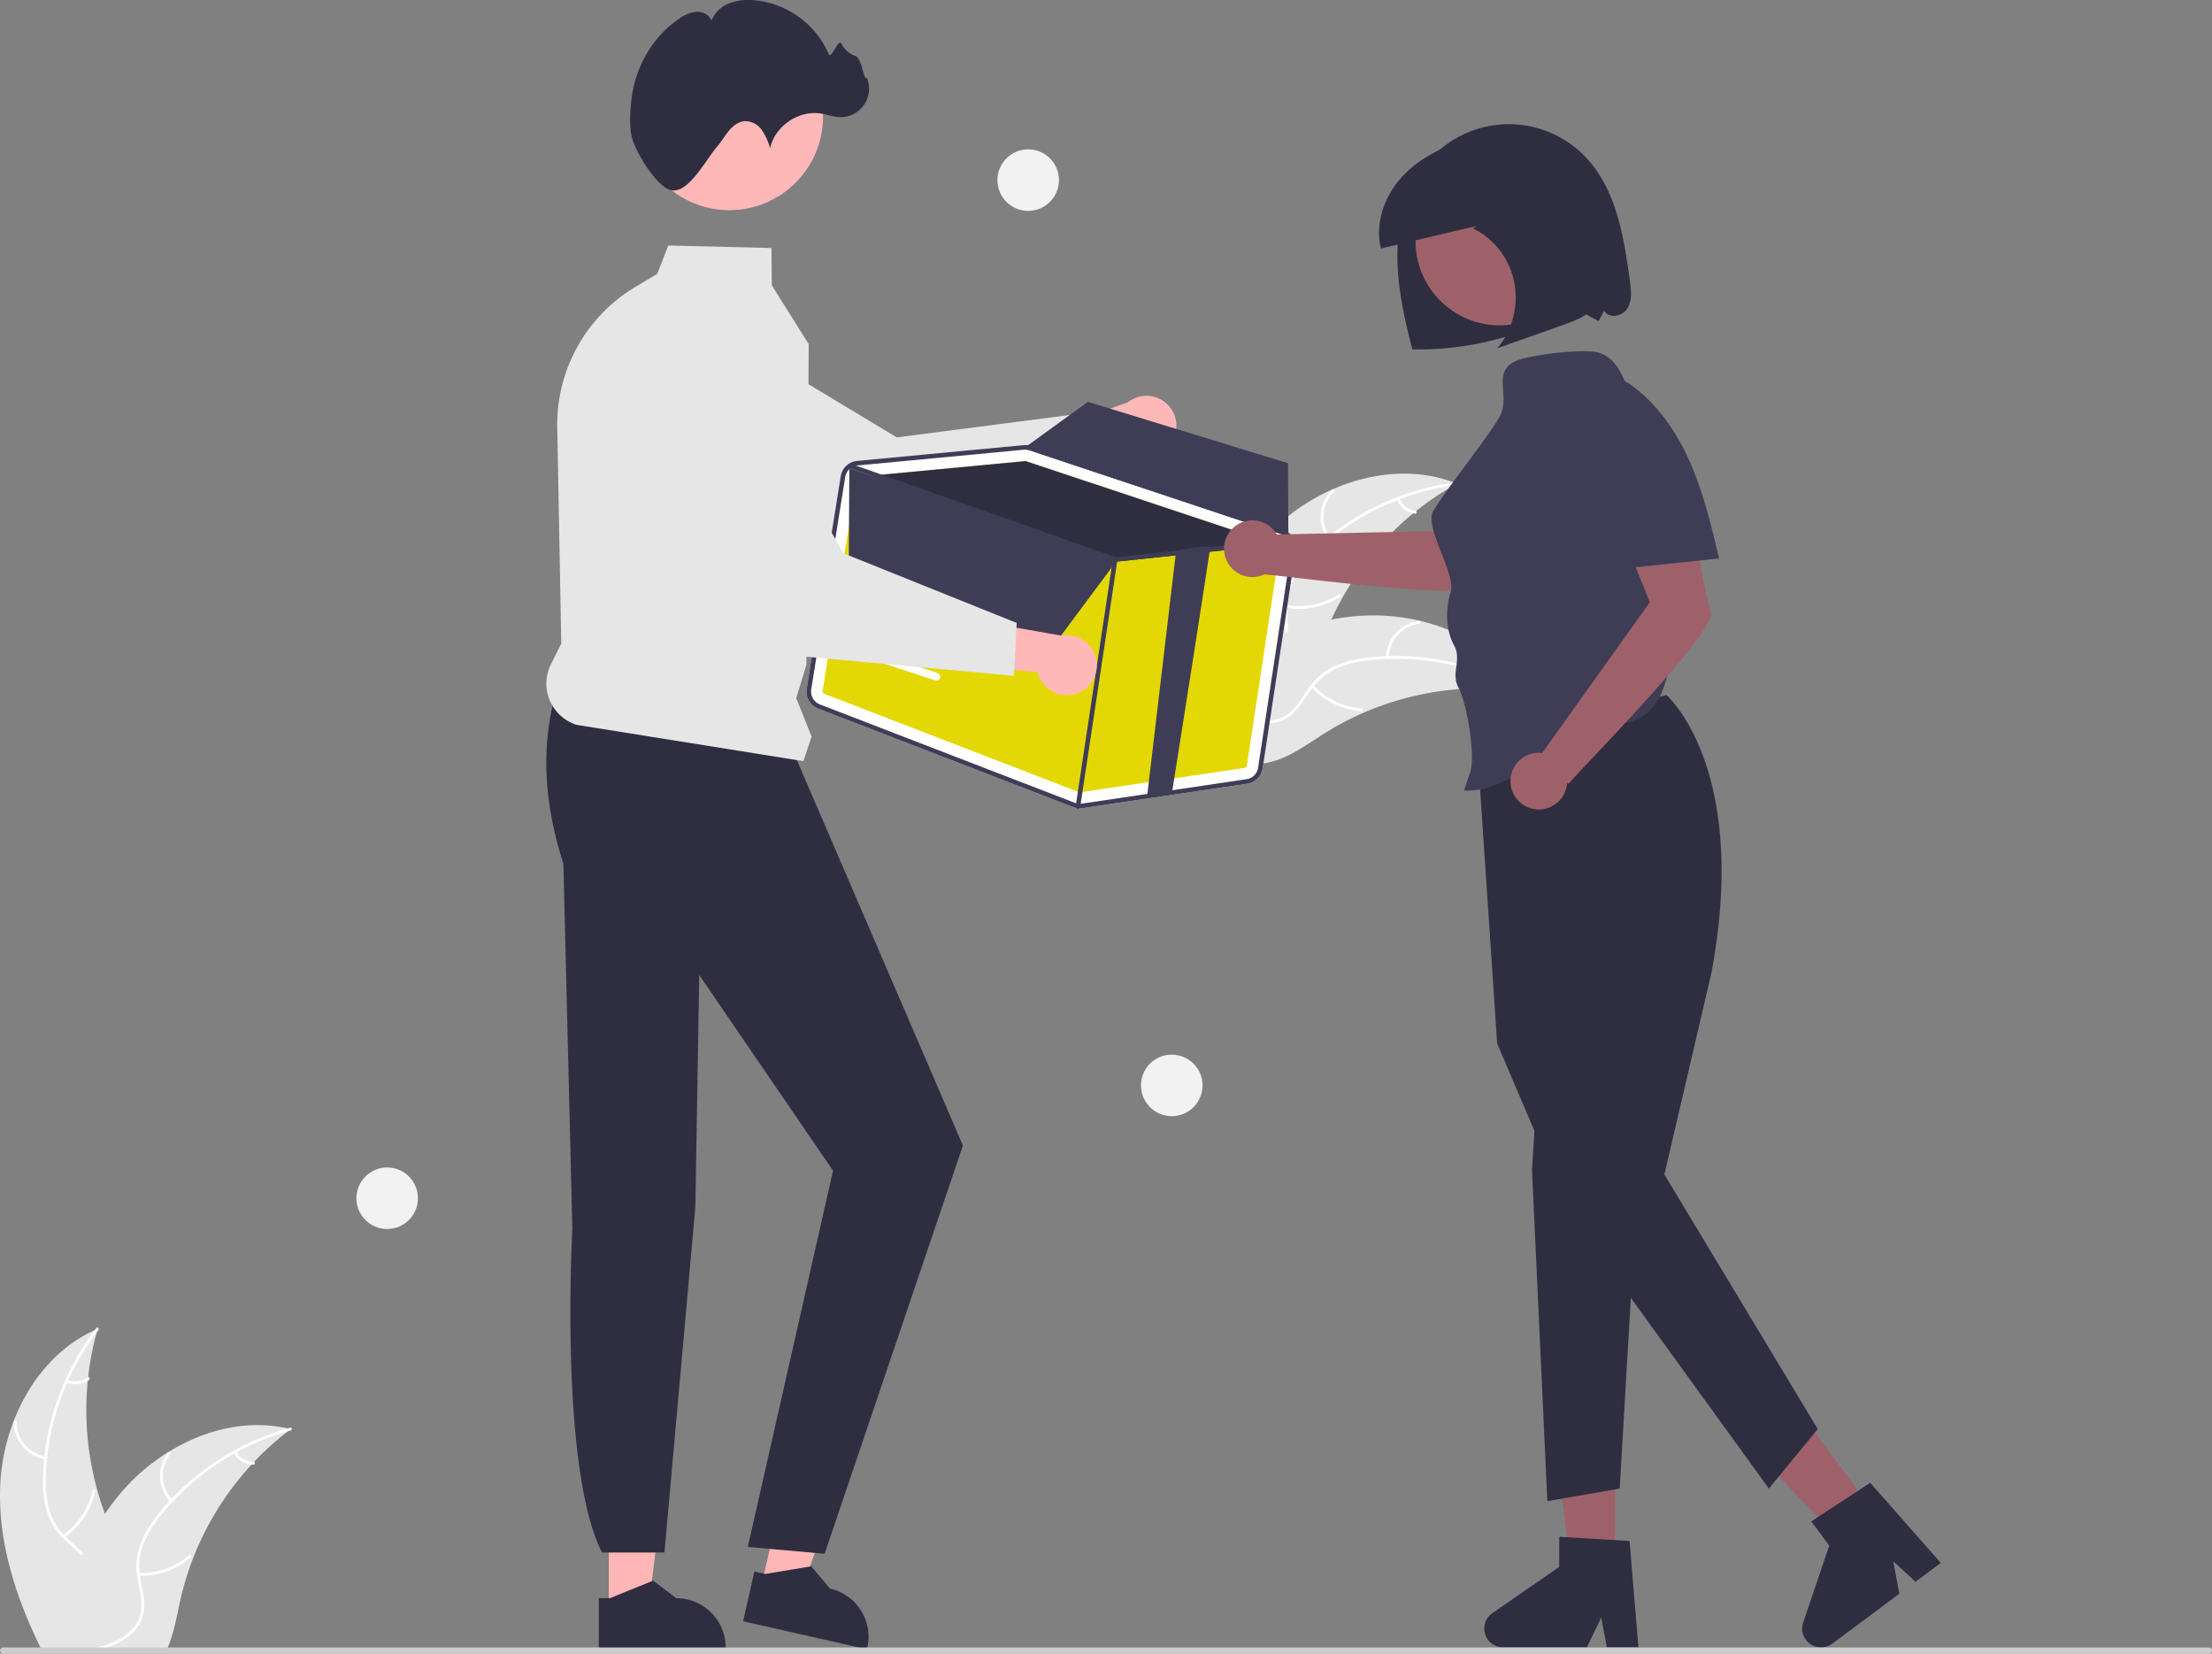 <svg xmlns="http://www.w3.org/2000/svg" data-name="Layer 1" width="862.703" height="644.786"><rect width="100%" height="100%" fill="#808080" stroke="none"/><path fill="#9e616a" d="M629.943 612.644h-17.166l-8.169-66.209h25.335v66.209z"/><path d="M639.003 642.385h-12.31l-2.198-11.622-5.627 11.622h-32.649a7.34 7.34 0 01-4.17-13.379L608.12 611v-11.75l27.424 1.637z" fill="#2f2e41"/><path fill="#9e616a" d="M731.923 590.981l-13.775 10.243-46.063-48.255 20.33-15.118 39.508 53.13z"/><path d="M756.94 609.44l-9.878 7.346-8.699-8.015 2.42 12.685-26.2 19.482a7.34 7.34 0 01-11.33-8.248l10.178-30.007-7.011-9.428 22.983-15.05zm-107.013-338.4s32.57 28.138 17.542 108.352l-18.345 78.597 59.83 99.256-19.077 23.207-77.78-107.433-28.185-66.114-7.909-117.669z" fill="#2f2e41"/><path fill="#2f2e41" d="M599.447 425.746l-1.959 30.338 5.995 129.281 28.209-4.913 5.391-92.046-37.636-62.66z"/><path fill="#ffb6b6" d="M237.445 628.211l15.351-.001 7.302-59.209-22.655.001.002 59.209z"/><path d="M233.53 623.2l4.32-.001 16.87-6.86 9.04 6.859h.002a19.266 19.266 0 0119.265 19.265v.626l-49.497.002z" fill="#2f2e41"/><path fill="#ffb6b6" d="M296.932 618.538l14.973 3.38 20.166-56.146-22.099-4.99-13.04 57.756z"/><path d="M294.216 612.786l4.215.952 17.966-2.976 7.308 8.682h.001a19.266 19.266 0 0114.549 23.036l-.138.61-48.282-10.9zm-76.213-346.55c-7.197 21.706-6.436 45.268 1.73 70.556l3.491 142.378s-5.201 93.369 11.582 126.225h24.34l12.051-134.752 1.513-90.445 52.183 76.305-33.237 146.689 29.957 2.678 53.934-159.191-66.544-154.443z" fill="#2f2e41"/><path d="M498.698 204.408c18.617-16.777 46.309-25.212 69.537-15.805a115.466 115.466 0 00-51.888 59.935c-3.698 9.838-6.787 21.166-15.882 26.433-5.66 3.278-12.7 3.438-19.046 1.856-6.345-1.583-12.162-4.754-17.899-7.894l-1.632-.037c7.328-23.966 18.192-47.712 36.81-64.488z" fill="#e6e6e6"/><path d="M568.105 189.112a98.692 98.692 0 00-54.906 25.93 42.5 42.5 0 00-8.346 10.378 24.376 24.376 0 00-2.817 12.515c.1 4.059.673 8.198-.215 12.21a14.925 14.925 0 01-7.424 9.689c-4.546 2.613-9.76 3.437-14.886 4.065-5.692.698-11.615 1.332-16.543 4.525-.597.387-1.162-.562-.566-.949 8.573-5.554 19.42-3.533 28.637-7.24 4.302-1.73 8.107-4.767 9.454-9.357 1.178-4.015.591-8.284.454-12.392a26.01 26.01 0 012.3-12.34 39.29 39.29 0 017.915-10.66 95.75 95.75 0 0124.333-17.42 100.443 100.443 0 0132.6-10.058c.703-.09.708 1.014.01 1.104z" fill="#fff"/><path d="M517.799 210.184a14.807 14.807 0 011.632-19.104c.506-.498 1.305.265.798.764a13.71 13.71 0 00-1.482 17.774c.415.577-.535 1.14-.948.566zm-16.085 25.7a28.54 28.54 0 0020.394-4.083c.598-.385 1.163.564.566.948a29.685 29.685 0 01-21.23 4.206c-.701-.126-.427-1.196.27-1.07zm44.084-41.544a8.381 8.381 0 006.269 4.895c.702.118.427 1.188-.27 1.071a9.392 9.392 0 01-6.947-5.399.57.57 0 01.19-.757.555.555 0 01.758.19z" fill="#fff"/><path d="M593.813 269.507a79.27 79.27 0 00-1.328-.175 110.379 110.379 0 00-17.882-.908c-.462.006-.93.02-1.392.04a116.365 116.365 0 00-41.75 9.61 113.005 113.005 0 00-15.163 8.056c-6.688 4.234-13.602 9.357-21.078 11.084a19.386 19.386 0 01-2.362.421L461.97 270.89c-.04-.096-.085-.186-.125-.282l-1.283-1.011c.24-.176.49-.353.73-.529.137-.102.282-.198.42-.3.094-.067.19-.133.27-.199.032-.022.063-.044.088-.059.082-.065.164-.117.24-.176q2.103-1.489 4.234-2.954c.006-.007.006-.007.02-.008a166.157 166.157 0 0134.6-18.6c.367-.138.74-.284 1.12-.41a107.831 107.831 0 0116.94-4.767 95.329 95.329 0 019.553-1.334 79.272 79.272 0 0124.723 1.751c16.143 3.743 30.91 12.608 39.656 26.433.224.354.44.702.658 1.063z" fill="#e6e6e6"/><path d="M593.404 269.84a98.692 98.692 0 00-59.452-12.354 42.5 42.5 0 00-12.91 3.26 24.376 24.376 0 00-9.785 8.298c-2.363 3.3-4.398 6.95-7.523 9.62a14.925 14.925 0 01-11.761 3.265c-5.203-.65-9.862-3.132-14.333-5.716-4.965-2.87-10.076-5.93-15.933-6.347-.71-.05-.59-1.149.12-1.098 10.188.726 17.632 8.87 27.224 11.46 4.476 1.208 9.342 1.075 13.182-1.78 3.358-2.495 5.46-6.258 7.823-9.62a26.01 26.01 0 019.265-8.47 39.29 39.29 0 0112.738-3.744 95.75 95.75 0 0129.917.741 100.443 100.443 0 0132.085 11.596c.616.351-.045 1.237-.657.888z" fill="#fff"/><path d="M540.55 256.376a14.807 14.807 0 0112.806-14.27c.704-.094.883.997.177 1.09a13.711 13.711 0 00-11.884 13.3c-.016.71-1.114.587-1.098-.12zm-28.316 10.836a28.54 28.54 0 0018.742 9.018c.71.053.59 1.151-.119 1.098a29.685 29.685 0 01-19.483-9.423c-.484-.523.38-1.213.86-.693zm60.211-6.628a8.381 8.381 0 002.059 7.682c.49.516-.374 1.205-.86.692a9.392 9.392 0 01-2.297-8.493.57.57 0 01.609-.49.555.555 0 01.49.609z" fill="#fff"/><path d="M51.273 627.136c-1.45 5.44-5.26 9.97-9.86 13.27-.75.54-1.52 1.04-2.3 1.51-.24.14-.48.29-.73.42q-.405.24-.81.45h-21.63c-.39-.79-.77-1.59-1.15-2.38-9.27-19.48-15.78-40.5-14.67-61.91a79.254 79.254 0 015.17-24.25c5.94-15.47 16.78-28.86 31.69-35.6.37-.17.76-.34 1.14-.5l-.36 1.28a110.785 110.785 0 00-3.38 17.59c-.06.46-.11.92-.15 1.39a116.054 116.054 0 003.72 42.69l.03.1q1.275 4.605 2.96 9.07c.88 2.35 1.83 4.67 2.87 6.95 4.34 9.57 10.16 19.77 7.46 29.92z" fill="#e6e6e6"/><path d="M38.393 518.596c-.21.28-.42.55-.63.83a98.129 98.129 0 00-11.12 18.76c-.16.33-.31.66-.44 1a97.814 97.814 0 00-7.82 29.24 1.49 1.49 0 00-.02.21c-.25 2.36-.4 4.74-.46 7.12a42.48 42.48 0 001.43 13.24 23.769 23.769 0 005.46 9.42c.25.27.5.54.77.8.2.21.42.42.63.62 2.02 1.93 4.23 3.72 6.13 5.79a21.432 21.432 0 012.35 3 14.904 14.904 0 011.6 12.1c-1.36 5.06-4.47 9.33-7.65 13.4-1.59 2.04-3.23 4.1-4.65 6.28-.52.78-1 1.57-1.44 2.38h-1.26c.42-.81.88-1.6 1.38-2.38 3.65-5.75 8.84-10.69 11.53-17.02 1.82-4.27 2.37-9.11.07-13.3a17.682 17.682 0 00-2.43-3.38c-1.83-2.07-4.02-3.84-6.01-5.71-.5-.47-.99-.95-1.46-1.45a24.964 24.964 0 01-5.64-8.9 39.23 39.23 0 01-1.94-13.13c0-2.84.15-5.7.43-8.54.03-.36.07-.73.11-1.1a100.767 100.767 0 0119.67-49.23c.2-.28.41-.55.62-.82.43-.56 1.22.22.79.77z" fill="#fff"/><path d="M17.717 569.07a14.807 14.807 0 01-12.354-14.662.553.553 0 011.104-.024A13.711 13.711 0 0017.987 568c.702.114.427 1.184-.27 1.07zm6.799 29.547a28.54 28.54 0 0011.533-17.308c.15-.695 1.222-.424 1.07.27a29.685 29.685 0 01-12.037 17.986c-.585.407-1.148-.544-.566-.948zm1.796-60.548a8.381 8.381 0 007.894-.972c.58-.413 1.142.538.566.949a9.392 9.392 0 01-8.73 1.094.57.57 0 01-.4-.67.555.555 0 01.67-.401z" fill="#fff"/><path d="M113.413 557.266c-.35.27-.71.54-1.06.82a110.362 110.362 0 00-13.29 12c-.32.33-.64.67-.95 1.01l-.01.01a116.347 116.347 0 00-22.66 36.14l-.03.09c-.01.03-.02.05-.03.08a114.443 114.443 0 00-5.03 16.42c-1.22 5.46-2.22 11.31-4.13 16.57-.29.81-.61 1.61-.95 2.38h-44.46c.15-.79.31-1.59.47-2.38a160.302 160.302 0 0110.54-33.7c.16-.36.32-.72.5-1.08a108.305 108.305 0 018.61-15.35.01.01 0 01.01-.01 94.956 94.956 0 015.8-7.69 79.119 79.119 0 0118.72-16.24c.04-.03.09-.05.13-.08 14.04-8.71 30.68-12.86 46.59-9.27h.01c.41.09.81.18 1.22.28z" fill="#e6e6e6"/><path d="M113.363 557.796c-.34.09-.68.19-1.01.29a98.589 98.589 0 00-20.17 8.27c-.32.17-.64.35-.96.53a98.255 98.255 0 00-23.79 18.59.035.035 0 00-.01.02c-.08.08-.17.17-.24.25a90.03 90.03 0 00-4.6 5.35 42.769 42.769 0 00-6.82 11.43 23.674 23.674 0 00-1.31 10.81c.03.37.08.73.13 1.1.04.29.08.58.13.88.66 4.01 1.8 8.03 1.48 12.12a14.91 14.91 0 01-6.01 10.63 23.794 23.794 0 01-3.68 2.34 36.852 36.852 0 01-5.77 2.38h-3.93l1.58-.45a48.212 48.212 0 005.53-1.93 26.912 26.912 0 003-1.48c4.02-2.31 7.37-5.85 8.07-10.58.61-4.14-.57-8.28-1.27-12.33-.12-.7-.23-1.39-.29-2.08a24.439 24.439 0 01.85-10.46 39.062 39.062 0 016.36-11.66 83.355 83.355 0 015.48-6.55q.36-.405.75-.81a100.901 100.901 0 0124.21-18.73h.01a99.288 99.288 0 0121.1-8.74h.01c.33-.1.67-.2 1-.29.69-.18.85.91.17 1.1z" fill="#fff"/><path d="M66.468 585.645A14.807 14.807 0 0165.43 566.5c.433-.564 1.33.08.897.646a13.711 13.711 0 001 17.807c.491.514-.372 1.203-.86.692zM54.107 613.33a28.54 28.54 0 0019.63-6.876c.538-.464 1.23.397.692.86a29.685 29.685 0 01-20.44 7.114c-.712-.028-.59-1.126.118-1.098zm37.889-47.263a8.381 8.381 0 006.887 3.977c.712.019.588 1.117-.119 1.098a9.392 9.392 0 01-7.629-4.382.57.57 0 01.084-.777.555.555 0 01.777.084z" fill="#fff"/><path d="M456.382 173.13a11.6 11.6 0 01-17.766.837l-37.8 16.44 3.681-21.101 35.332-12.377a11.662 11.662 0 0116.553 16.2z" fill="#ffb8b8"/><path d="M431.157 179.718l-87.797 39.109-.189-.068L243.104 183.1a32.96 32.96 0 01-14.781-42.755 32.924 32.924 0 0146.987-14.637l74.468 44.86 72.212-9.36z" fill="#e6e6e6"/><path d="M862.703 643.596a1.187 1.187 0 01-1.19 1.19H1.223a1.19 1.19 0 010-2.38h860.29a1.187 1.187 0 011.19 1.19z" fill="#ccc"/><path d="M313.344 296.796l-88.506-14.156a16.893 16.893 0 01-9.956-23.646l4.014-8.029-1.56-84.346a62.482 62.482 0 0130.337-54.654l8.631-5.16 4.362-11.077 40.22.98.117 14.528 14.404 22.968v.095l-.904 125.014-3.97 12.902 6.002 15.005z" fill="#e6e6e6"/><circle cx="284.459" cy="45.41" r="36.544" fill="#ffb8b8"/><path d="M246.405 53.376c-1.09-4.591-.59-11.053.027-15.677 1.615-12.12 8.346-23.644 18.573-30.47a13.38 13.38 0 016.665-2.648c2.42-.101 5.042 1.194 5.784 3.499a11.993 11.993 0 016.766-6.71 21.136 21.136 0 019.63-1.297 35.197 35.197 0 0129.364 20.99c.976 2.318 3.702-6.247 4.939-4.056a9.74 9.74 0 005.524 4.854c2.423.676 3.407 10.66 4.361 8.332a11.098 11.098 0 01-10.61 15.475c-2.467-.092-4.825-1-7.263-1.39-8.715-1.396-17.96 4.923-19.823 13.55a23.987 23.987 0 00-3.155-7.02 8.119 8.119 0 00-6.514-3.579c-2.48.093-4.659 1.714-6.267 3.603s-2.818 4.093-4.438 5.972c-4.756 5.513-11.188 18.37-17.965 17.432-5.348-.74-14.11-14.59-15.598-20.86z" fill="#2f2e41"/><path d="M505.364 214.54a7.133 7.133 0 00-4.807-7.853l-98.413-32.777a7.132 7.132 0 00-2.933-.337l-24.667 2.333-14.154 1.342-26.119 2.469a7.155 7.155 0 00-6.383 5.99l-13.261 82.837a7.186 7.186 0 004.484 7.796l99.44 38.384a6.947 6.947 0 001.447.389 7.136 7.136 0 002.175.016l64.256-9.523a7.12 7.12 0 006.023-6z" fill="#fff"/><path d="M321.365 270.503l99.44 38.383a.897.897 0 00.457.053l64.247-9.522a.883.883 0 00.755-.752l12.92-85.066a.905.905 0 00-.6-.982l-.661-.224-97.758-32.546a.678.678 0 00-.137-.033.887.887 0 00-.23-.012l-60.164 5.693-4.775.448a.903.903 0 00-.794.748l-13.26 82.834a.897.897 0 00.56.978z" fill="#e4d804"/><path d="M339.634 185.495l60.164-5.693a.887.887 0 01.23.012.678.678 0 01.137.033l97.758 32.546-25.787 2.73-9.65 1.016-27.46 2.902a1.939 1.939 0 01-.241-.003c-.05-.015-.098-.03-.157-.045z" fill="#2f2e41"/><path d="M319.11 276.345l99.44 38.382a6.722 6.722 0 001.45.38 7.224 7.224 0 002.177.027l64.247-9.522a7.135 7.135 0 006.028-6.004l12.91-85.068a7.19 7.19 0 00-.418-3.716 6.244 6.244 0 00-.207-.462 6.99 6.99 0 00-2.264-2.698 7.138 7.138 0 00-1.916-.976l-.116-.041-98.292-32.738a8.955 8.955 0 00-1.227-.298 7.086 7.086 0 00-1.715-.033l-24.663 2.324-14.152 1.35-26.123 2.467a7.092 7.092 0 00-3.019.997 1.33 1.33 0 00-.202.122 1.192 1.192 0 00-.13.098 7.148 7.148 0 00-3.027 4.763l-13.27 82.844a7.194 7.194 0 004.488 7.802zm10.541-90.357a5.3 5.3 0 011.27-2.671 4.651 4.651 0 01.676-.659 5.317 5.317 0 012.324-1.084 4.059 4.059 0 01.509-.072l43.984-4.155 20.965-1.995c.142-.017.273-.014.404-.022a5.007 5.007 0 01.948.07 4.145 4.145 0 01.844.202l98.409 32.779c.078.027.145.054.223.081a5.218 5.218 0 012.273 1.654 5.26 5.26 0 011.12 4.146l-12.92 85.076a5.35 5.35 0 01-4.509 4.502l-64.257 9.521a5.413 5.413 0 01-2.722-.31l-99.441-38.373a5.402 5.402 0 01-3.36-5.846z" fill="#3f3d56"/><path d="M330.704 181.387a.877.877 0 01.268-.386 1.051 1.051 0 01.129-.088c.041-.016.084-.042.126-.058a.873.873 0 01.624-.011l2.07.73 101.115 35.67 23.665-2.5 13.243-1.398 28.03-2.967 2.506-.263.487-.054a.904.904 0 01.953.654.74.74 0 01.026.143.893.893 0 01-.55.922.988.988 0 01-.248.067l-3.41.357-27.602 2.918-9.65 1.016-27.46 2.902a1.939 1.939 0 01-.241-.003c-.05-.015-.098-.03-.157-.045l-103.031-36.335-.35-.124a.67.67 0 01-.22-.121.91.91 0 01-.323-1.026z" fill="#3f3d56"/><path d="M420.27 315.368a.894.894 0 01-.742-1.016l14.517-96.334a.894.894 0 011.017-.75h.008a.894.894 0 01.743 1.016l-14.517 96.334a.894.894 0 01-1.017.75zm36.798-6.112l-9.655 1.02 11.293-95.535s12.895-2.335 13.24-1.399c.212.559-14.786 95.302-14.878 95.914z" fill="#3f3d56"/><path fill="#3f3d56" d="M331.25 182.533l-.26 43.567 77.126 29.388 27.697-37.204-104.563-35.751zm171.233 27.585a5.301 5.301 0 00-2.497-1.737l-98.406-32.778a5.106 5.106 0 00-.848-.206 5.009 5.009 0 00-.95-.071l.16-.998.984-.713 23.369-16.919 78.04 23.917.136 27.052z"/><path d="M335.18 252.473a1.513 1.513 0 01.327.068l30.193 9.917a1.5 1.5 0 01-.935 2.85l-30.194-9.916a1.5 1.5 0 01.61-2.92z" fill="#fff"/><circle cx="457.003" cy="423.236" r="12" fill="#f2f2f2"/><circle cx="151.003" cy="467.236" r="12" fill="#f2f2f2"/><circle cx="401.003" cy="70.236" r="12" fill="#f2f2f2"/><path d="M420.692 270.121a11.6 11.6 0 01-15.907-7.957l-41.012-4.143 13.53-16.606 36.871 6.48a11.662 11.662 0 016.518 22.226z" fill="#ffb8b8"/><path d="M395.467 263.534l-95.709-8.819-.131-.15-69.85-80.037a32.96 32.96 0 018.012-44.523 32.924 32.924 0 0148.144 10.209l43.022 75.544 67.566 27.147z" fill="#e6e6e6"/><path d="M635.69 109.617c-2.377-17.434-5.358-36.152-17.654-48.737a41.35 41.35 0 00-59.744.618c-8.95 9.549-12.903 22.957-13.265 36.04s2.552 26.02 5.784 38.703a119.29 119.29 0 0049.786-9.799c3.926-1.704 7.789-3.63 11.937-4.686s7.104 1.6 10.963 3.453l2.118-4.055c1.734 3.226 7.102 2.27 9.05-.833 1.947-3.102 1.52-7.075 1.025-10.704z" fill="#2f2e41"/><path d="M567.884 206.925l-69.876 1.495a11.055 11.055 0 10-4.94 15.574c9.267.526 81.772 10.817 86.097 4.185 4.39-6.73 27.825-30.486 27.825-30.486l-18.013-25.644z" fill="#9e616a"/><circle cx="584.911" cy="94.035" r="32.83" fill="#9e616a"/><path d="M637.494 157.204c-3.87-7.7-5.75-17.212-13.997-19.709-5.57-1.685-28.097.841-33.173 3.686-8.444 4.734-.792 13.603-5.774 21.903-5.415 9.022-20.132 27.13-25.547 36.152-3.723 6.203 8.817 24.41 6.804 31.358-2.012 6.948-2.11 14.747 1.32 21.117 3.069 5.702-1.372 10.745 1.715 16.437 3.21 5.92 7.149 28.053 4.161 34.088l-2 6c19.847 1.166 36.535-22.544 56.258-25.042 4.9-.62 9.986-1.43 14.023-4.274 5.946-4.189 8.297-11.79 9.766-18.913a159.326 159.326 0 00-13.556-102.803z" fill="#3f3d56"/><path d="M667.25 238.505c-2.765-7.545-7.77-40.536-7.77-40.536l-31.324-.919 15.315 37.772-41.79 58.503.218.358a11.052 11.052 0 109.27 11.745.763.763 0 00.957-.165c4.65-5.835 57.888-59.212 55.124-66.758z" fill="#9e616a"/><path d="M670.434 217.67c-2.875-12.134-5.771-24.335-10.619-35.825s-11.786-22.343-21.546-30.106c-3.12-2.482-6.61-4.672-10.521-5.444-3.912-.771-8.32.092-11.067 2.982-4.396 4.623-3.073 12.045-1.46 18.218l14.262 54.6 41.188-4.365z" fill="#3f3d56"/><path d="M625.139 98.589c-1.21-7.942-2.472-15.95-5.313-23.429-2.84-7.478-7.418-14.482-13.986-18.719-10.399-6.707-23.862-5.413-35.52-1.555-9.017 2.984-17.818 7.519-24.177 14.81-6.358 7.29-9.93 17.693-7.564 27.226l37.309-8.815-1.361.962a30.038 30.038 0 0116.03 20.893 31.122 31.122 0 01-6.565 25.848l25.445-9.027c5.235-1.857 10.838-3.997 13.943-8.76 3.599-5.523 2.763-12.843 1.759-19.434z" fill="#2f2e41"/></svg>